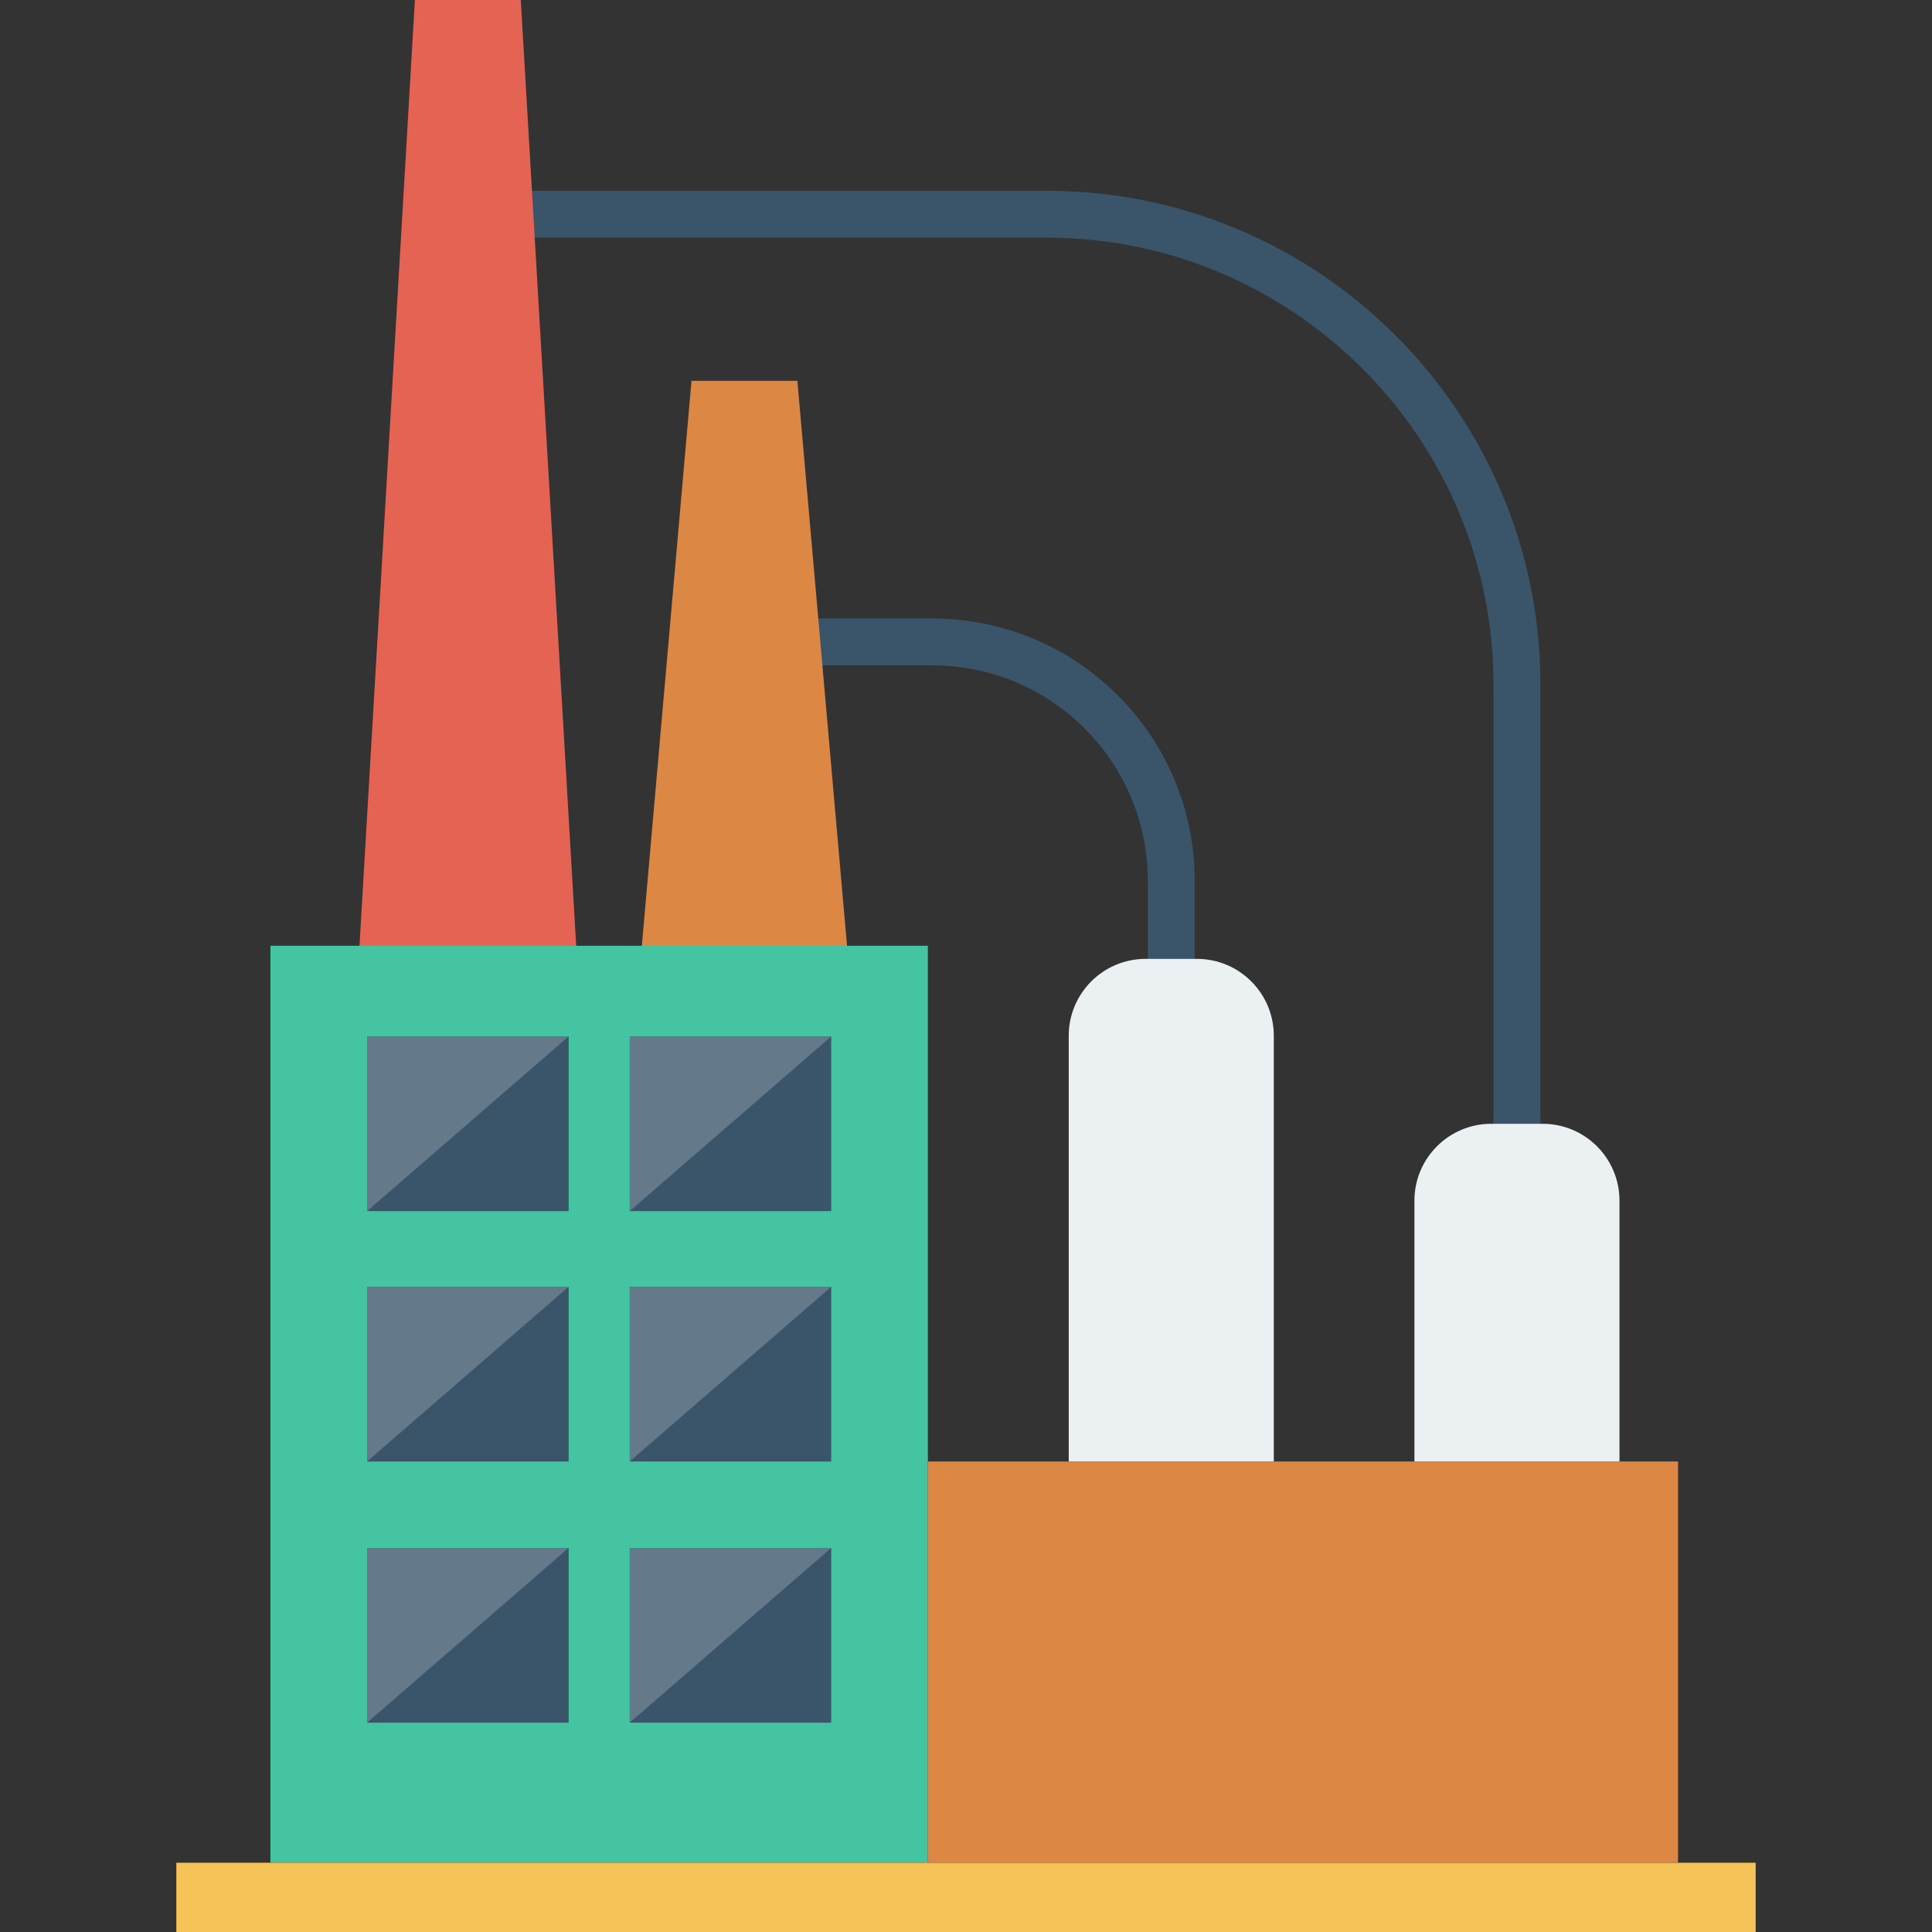 <?xml version="1.0" encoding="iso-8859-1"?>
<!-- Generator: Adobe Illustrator 19.0.0, SVG Export Plug-In . SVG Version: 6.00 Build 0)  -->
<svg xmlns="http://www.w3.org/2000/svg" xmlns:xlink="http://www.w3.org/1999/xlink" version="1.1" id="Capa_1" x="0px" y="0px" viewBox="0 0 426.684 426.684" style="enable-background:new 0 0 426.684 426.684;" xml:space="preserve">
<rect x="0" y="0" width="426.684" height="426.684" fill="#333333" stroke="none"/>
<path style="fill:#3A556A;" d="M263.85,228.906h-10.352v-34.402c0-26.221-21.331-47.555-47.555-47.555h-34.615v-10.352h34.615  c31.93,0,57.907,25.976,57.907,57.907V228.906z"/>
<polygon style="fill:#DC8744;" points="189.743,239.287 139.078,239.287 152.719,84.11 176.103,84.11 "/>
<path style="fill:#3A556A;" d="M340.196,267.264h-10.352V151.155c0-54.406-44.264-98.668-98.668-98.668h-121.96V42.135h121.96  c60.115,0,109.02,48.907,109.02,109.02V267.264z"/>
<polygon style="fill:#E56353;" points="128.658,232.817 77.993,232.817 91.633,0 115.017,0 "/>
<rect x="59.721" y="208.875" style="fill:#44C4A1;" width="145.195" height="202.496"/>
<rect x="38.942" y="411.392" style="fill:#F6C358;" width="348.8" height="15.292"/>
<rect x="139.081" y="284.203" style="fill:#3A556A;" width="44.493" height="38.571"/>
<polygon style="fill:#64798A;" points="139.078,322.758 139.078,284.192 183.571,284.192 "/>
<rect x="81.097" y="284.203" style="fill:#3A556A;" width="44.493" height="38.571"/>
<polygon style="fill:#64798A;" points="81.079,322.758 81.079,284.192 125.571,284.192 "/>
<rect x="139.081" y="228.907" style="fill:#3A556A;" width="44.493" height="38.571"/>
<polygon style="fill:#64798A;" points="139.078,267.472 139.078,228.906 183.571,228.906 "/>
<rect x="81.097" y="228.907" style="fill:#3A556A;" width="44.493" height="38.571"/>
<polygon style="fill:#64798A;" points="81.079,267.472 81.079,228.906 125.571,228.906 "/>
<rect x="139.081" y="341.888" style="fill:#3A556A;" width="44.493" height="38.571"/>
<polygon style="fill:#64798A;" points="139.078,380.441 139.078,341.875 183.571,341.875 "/>
<rect x="81.097" y="341.888" style="fill:#3A556A;" width="44.493" height="38.571"/>
<polygon style="fill:#64798A;" points="81.079,380.441 81.079,341.875 125.571,341.875 "/>
<rect x="204.915" y="322.773" style="fill:#DC8744;" width="165.679" height="88.619"/>
<g>
	<path style="fill:#EBF0F3;" d="M357.665,322.758h-45.29v-57.586c0-9.38,7.604-16.984,16.984-16.984h11.323   c9.38,0,16.984,7.604,16.984,16.984V322.758z"/>
	<path style="fill:#EBF0F3;" d="M281.319,322.758h-45.29v-94.005c0-9.38,7.604-16.984,16.984-16.984h11.323   c9.38,0,16.984,7.604,16.984,16.984V322.758z"/>
</g>
<g>
</g>
<g>
</g>
<g>
</g>
<g>
</g>
<g>
</g>
<g>
</g>
<g>
</g>
<g>
</g>
<g>
</g>
<g>
</g>
<g>
</g>
<g>
</g>
<g>
</g>
<g>
</g>
<g>
</g>
</svg>
